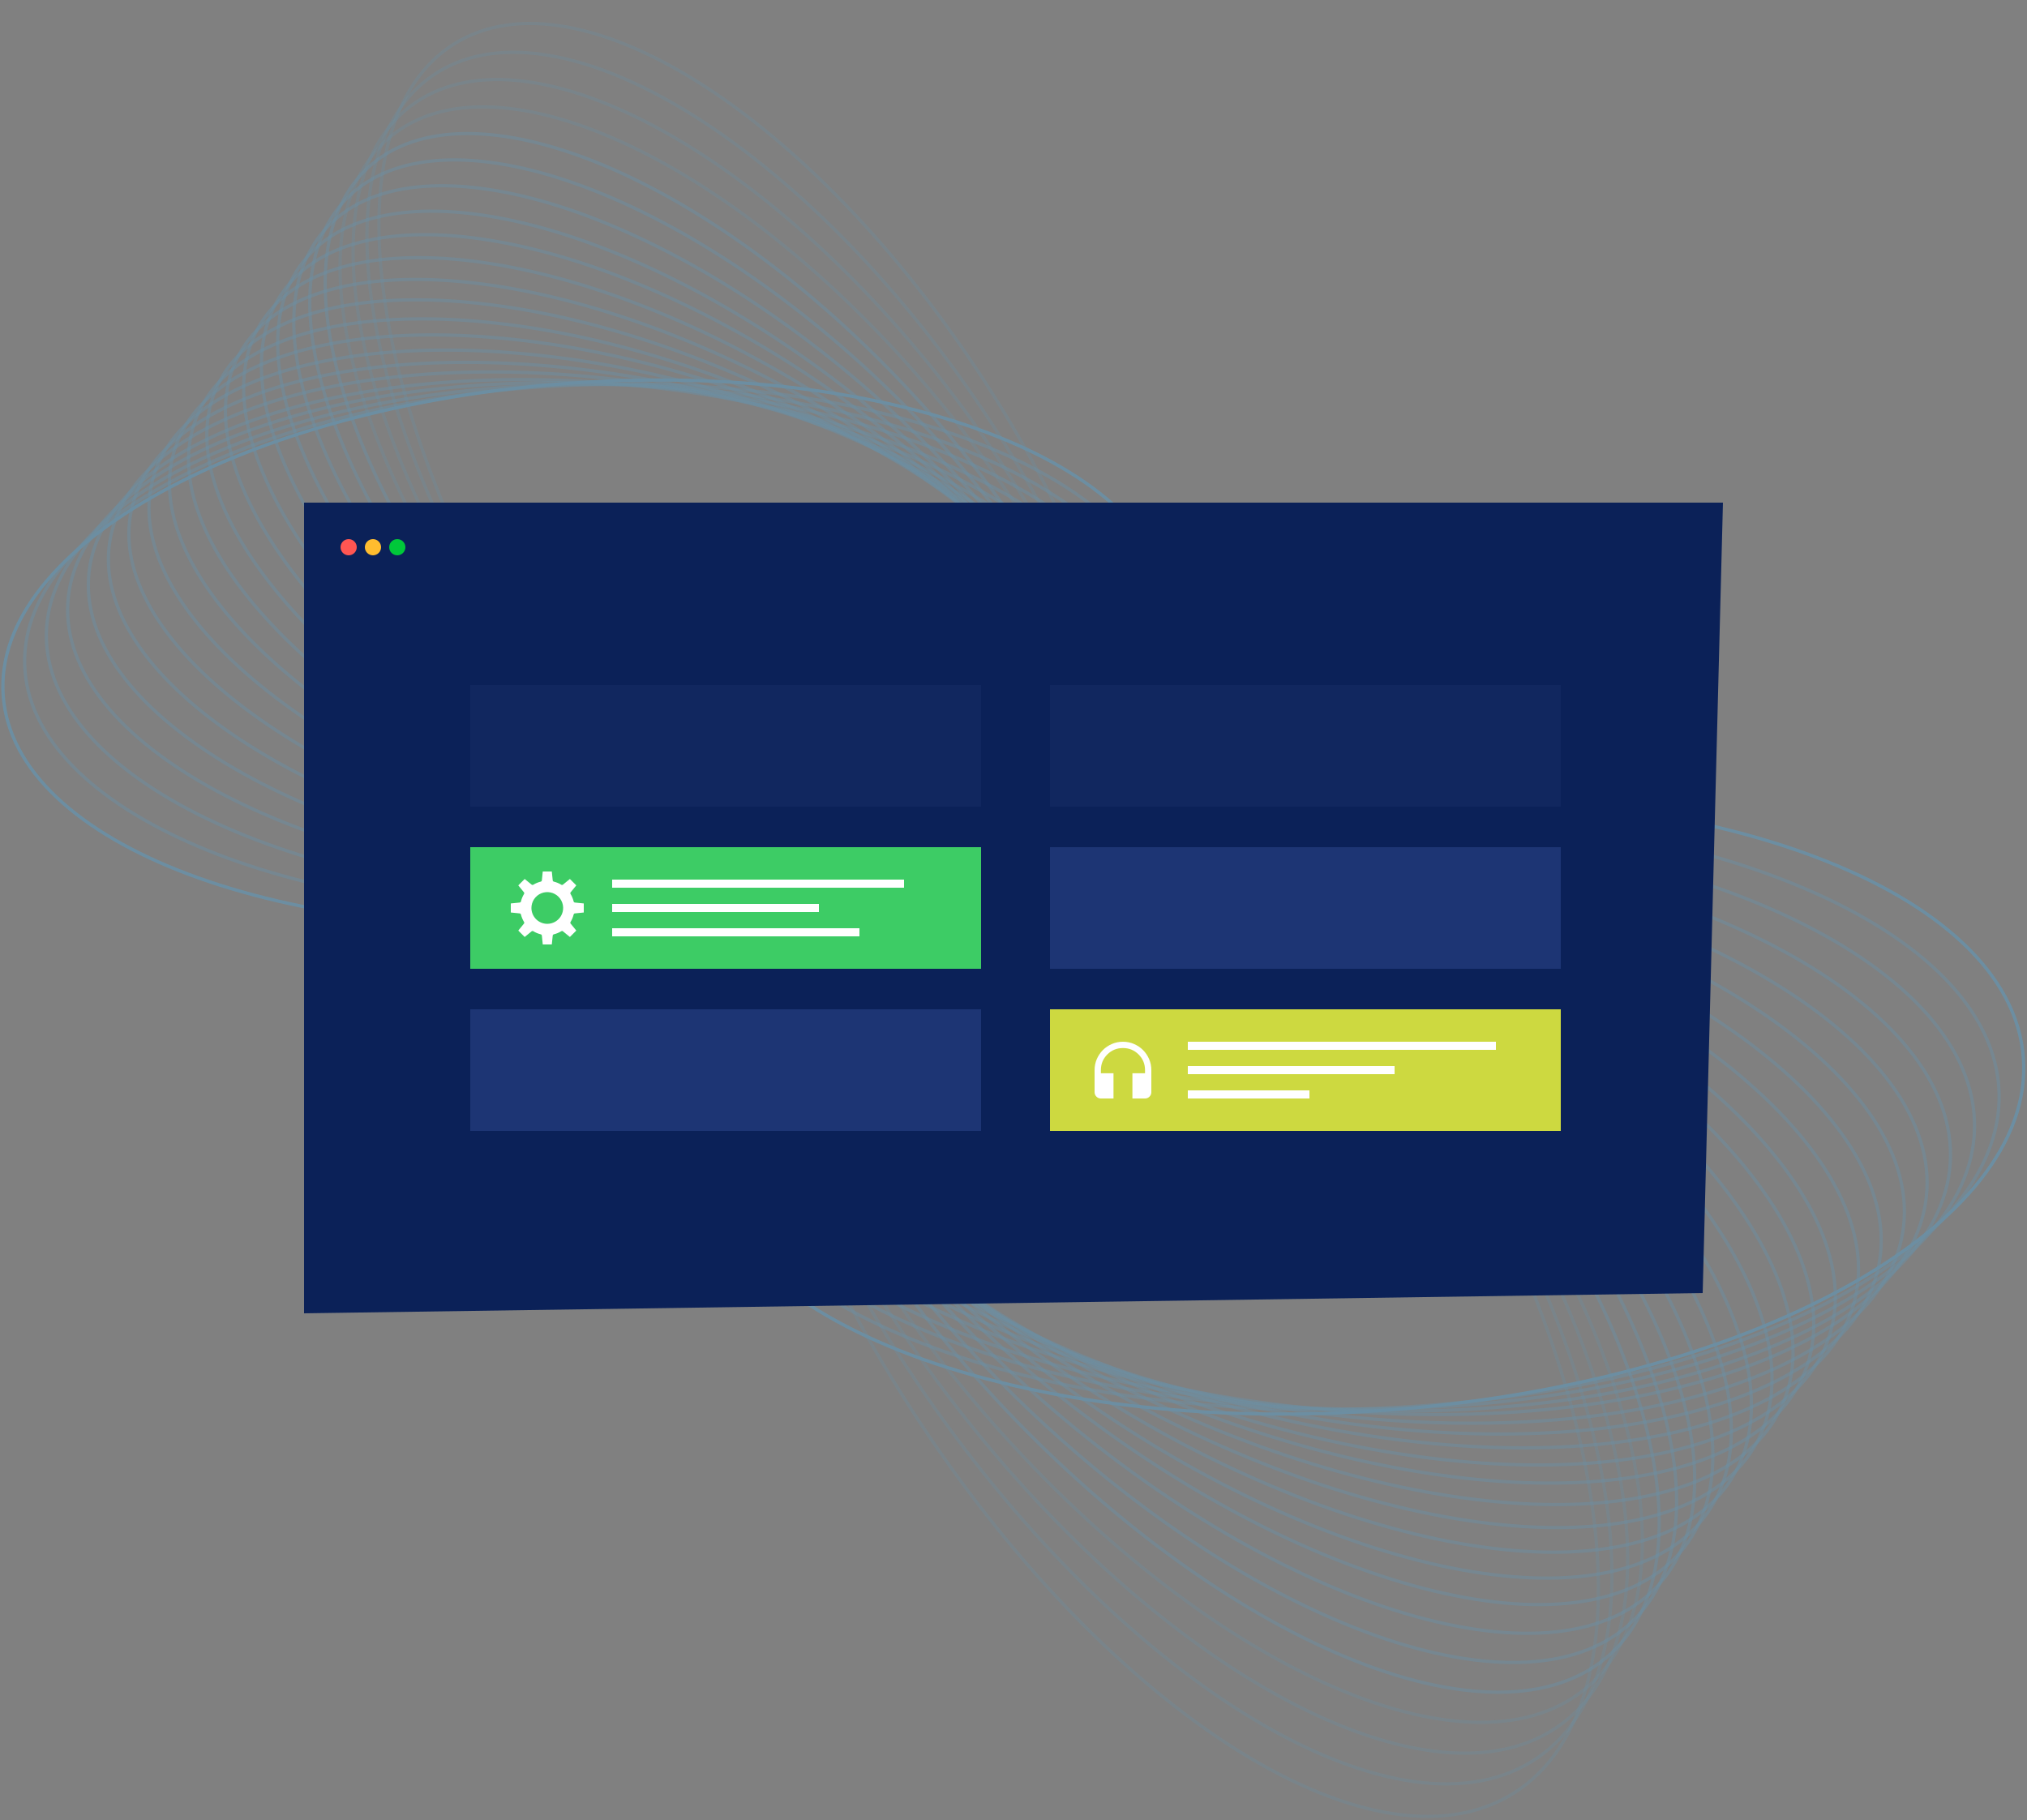 <svg width="500" height="449" viewBox="0 0 500 449" fill="none" xmlns="http://www.w3.org/2000/svg">
<rect x="0" y="0" width="500" height="449" fill="#808080" stroke="none"/>
<g opacity="0.3" clip-path="url(#clip0_208_4700)">
<g opacity="0.9">
<path d="M499.108 260.997C502.109 302.502 431.551 341.423 341.514 347.928C251.476 354.434 176.054 326.061 173.053 284.556C170.052 243.051 240.609 204.131 330.647 197.625C420.684 191.12 496.107 219.492 499.108 260.997Z" stroke="#36B7FF" stroke-width="0.8" stroke-miterlimit="10"/>
<path opacity="0.5" d="M493.114 269.601C494.291 310.109 423.86 345.021 335.801 347.579C247.742 350.136 175.402 319.371 174.225 278.863C173.047 238.355 243.479 203.443 331.537 200.885C419.596 198.327 491.936 229.092 493.114 269.601Z" stroke="#36B7FF" stroke-width="0.8" stroke-miterlimit="10"/>
<path opacity="0.5" d="M332.455 203.903C418.483 205.294 487.702 238.584 487.06 278.258C486.418 317.932 416.158 348.966 330.13 347.575C244.102 346.183 174.882 312.894 175.524 273.22C176.166 233.546 246.427 202.512 332.455 203.903Z" stroke="#36B7FF" stroke-width="0.8" stroke-miterlimit="10"/>
<path opacity="0.5" d="M333.335 207.103C417.389 212.443 483.53 248.188 481.066 286.941C478.602 325.695 408.466 352.781 324.413 347.441C240.36 342.101 174.218 306.356 176.682 267.602C179.146 228.849 249.282 201.763 333.335 207.103Z" stroke="#36B7FF" stroke-width="0.8" stroke-miterlimit="10"/>
<path opacity="0.5" d="M334.206 210.25C416.326 219.545 479.432 257.675 475.157 295.416C470.882 333.157 400.846 356.217 318.726 346.922C236.607 337.627 173.501 299.497 177.775 261.756C182.05 224.015 252.086 200.955 334.206 210.25Z" stroke="#36B7FF" stroke-width="0.8" stroke-miterlimit="10"/>
<path opacity="0.5" d="M335.335 213.365C415.443 226.612 475.437 267.246 469.335 304.125C463.233 341.003 393.345 360.16 313.237 346.913C233.128 333.667 173.134 293.032 179.236 256.153C185.339 219.275 255.226 200.118 335.335 213.365Z" stroke="#36B7FF" stroke-width="0.8" stroke-miterlimit="10"/>
<path opacity="0.5" d="M336.197 216.639C414.312 233.838 471.222 276.895 463.309 312.809C455.396 348.723 385.657 363.894 307.542 346.695C229.428 329.495 172.518 286.438 180.43 250.524C188.343 214.61 258.082 199.439 336.197 216.639Z" stroke="#36B7FF" stroke-width="0.8" stroke-miterlimit="10"/>
<path opacity="0.5" d="M337.051 219.871C413.185 241.025 467.023 286.52 457.302 321.486C447.58 356.452 377.98 367.648 301.845 346.494C225.711 325.34 171.873 279.845 181.595 244.879C191.317 209.913 260.917 198.717 337.051 219.871Z" stroke="#36B7FF" stroke-width="0.8" stroke-miterlimit="10"/>
<path opacity="0.5" d="M337.975 222.893C412.011 247.97 462.648 295.976 451.076 330.118C439.505 364.259 370.106 371.608 296.07 346.531C222.033 321.454 171.396 273.448 182.968 239.306C194.54 205.164 263.939 197.816 337.975 222.893Z" stroke="#36B7FF" stroke-width="0.8" stroke-miterlimit="10"/>
<path opacity="0.5" d="M338.92 225.884C410.975 254.914 458.533 305.37 445.144 338.581C431.755 371.791 362.489 375.18 290.434 346.15C218.379 317.12 170.821 266.664 184.21 233.454C197.599 200.243 266.865 196.854 338.92 225.884Z" stroke="#36B7FF" stroke-width="0.8" stroke-miterlimit="10"/>
<path opacity="0.5" d="M339.989 229.162C410.054 262.143 454.525 315.051 439.318 347.336C424.111 379.621 354.984 379.057 284.919 346.076C214.855 313.095 170.384 260.187 185.591 227.902C200.798 195.617 269.924 196.181 339.989 229.162Z" stroke="#36B7FF" stroke-width="0.8" stroke-miterlimit="10"/>
<path opacity="0.5" d="M340.865 232.342C408.932 269.271 450.307 324.634 433.28 355.998C416.252 387.362 347.269 382.851 279.203 345.922C211.136 308.992 169.761 253.629 186.788 222.265C203.816 190.901 272.799 195.412 340.865 232.342Z" stroke="#36B7FF" stroke-width="0.8" stroke-miterlimit="10"/>
<path opacity="0.5" d="M341.744 235.517C407.802 276.391 446.07 334.207 427.219 364.653C408.367 395.1 339.535 386.647 273.478 345.774C207.42 304.9 169.152 247.084 188.003 216.637C206.854 186.191 275.687 194.644 341.744 235.517Z" stroke="#36B7FF" stroke-width="0.8" stroke-miterlimit="10"/>
<path opacity="0.5" d="M342.623 238.663C406.669 283.472 441.826 343.739 421.149 373.274C400.472 402.808 331.791 390.426 267.745 345.617C203.699 300.809 168.542 240.541 189.219 211.007C209.896 181.472 278.577 193.854 342.623 238.663Z" stroke="#36B7FF" stroke-width="0.8" stroke-miterlimit="10"/>
<path opacity="0.5" d="M343.512 241.806C405.637 290.624 437.811 353.327 415.376 381.859C392.941 410.391 324.392 393.946 262.268 345.129C200.144 296.311 167.969 233.607 190.404 205.076C212.839 176.544 281.388 192.989 343.512 241.806Z" stroke="#36B7FF" stroke-width="0.8" stroke-miterlimit="10"/>
<path opacity="0.5" d="M344.565 245.058C404.675 297.807 433.731 362.973 409.462 390.609C385.194 418.245 316.793 397.886 256.683 345.137C196.573 292.387 167.517 227.221 191.785 199.585C216.054 171.949 284.455 192.308 344.565 245.058Z" stroke="#36B7FF" stroke-width="0.8" stroke-miterlimit="10"/>
<path opacity="0.5" d="M345.489 248.169C403.593 304.866 429.523 372.512 403.405 399.261C377.287 426.009 309.012 401.731 250.907 345.034C192.803 288.337 166.873 220.69 192.991 193.942C219.109 167.193 287.385 191.471 345.489 248.169Z" stroke="#36B7FF" stroke-width="0.8" stroke-miterlimit="10"/>
<path opacity="0.5" d="M346.291 251.392C402.409 312.053 425.287 382.136 397.39 407.928C369.493 433.719 301.385 405.452 245.266 344.791C189.148 284.13 166.27 214.047 194.167 188.255C222.064 162.464 290.172 190.731 346.291 251.392Z" stroke="#36B7FF" stroke-width="0.8" stroke-miterlimit="10"/>
<path opacity="0.3" d="M347.262 254.437C401.333 318.989 421.023 391.528 391.241 416.457C361.46 441.387 293.485 409.266 239.414 344.715C185.344 280.163 165.654 207.624 195.435 182.695C225.217 157.765 293.192 189.885 347.262 254.437Z" stroke="#36B7FF" stroke-width="0.8" stroke-miterlimit="10"/>
<path opacity="0.3" d="M348.312 257.448C400.446 326.025 417.091 401.08 385.489 425.089C353.888 449.098 286.006 412.969 233.872 344.392C181.738 275.816 165.093 200.76 196.695 176.751C228.297 152.742 296.178 188.872 348.312 257.448Z" stroke="#36B7FF" stroke-width="0.8" stroke-miterlimit="10"/>
<path opacity="0.3" d="M349.053 260.689C399.134 333.14 412.697 410.549 379.347 433.588C345.996 456.626 278.362 416.568 228.28 344.117C178.199 271.666 164.635 194.256 197.986 171.218C231.336 148.18 298.971 188.237 349.053 260.689Z" stroke="#36B7FF" stroke-width="0.8" stroke-miterlimit="10"/>
<path opacity="0.3" d="M350.15 263.949C398.22 340.331 408.626 420.213 373.393 442.373C338.16 464.532 270.63 420.576 222.56 344.194C174.49 267.813 164.083 187.93 199.316 165.771C234.549 143.612 302.08 187.568 350.15 263.949Z" stroke="#36B7FF" stroke-width="0.8" stroke-miterlimit="10"/>
</g>
</g>
<g opacity="0.3" clip-path="url(#clip1_208_4700)">
<g opacity="0.9">
<path d="M0.789 171.614C-1.864 134.833 60.519 100.344 140.125 94.579C219.731 88.814 286.416 113.957 289.069 150.737C291.722 187.517 229.339 222.007 149.733 227.772C70.127 233.537 3.442 208.394 0.789 171.614Z" stroke="#36B7FF" stroke-width="0.8" stroke-miterlimit="10"/>
<path opacity="0.5" d="M6.089 163.99C5.048 128.093 67.319 97.155 145.176 94.888C223.033 92.622 286.992 119.885 288.033 155.782C289.074 191.679 226.803 222.616 148.946 224.883C71.089 227.149 7.129 199.887 6.089 163.99Z" stroke="#36B7FF" stroke-width="0.8" stroke-miterlimit="10"/>
<path opacity="0.5" d="M148.135 222.209C72.073 220.976 10.873 191.476 11.441 156.318C12.008 121.161 74.129 93.66 150.19 94.892C226.252 96.125 287.452 125.625 286.884 160.783C286.317 195.94 224.196 223.441 148.135 222.209Z" stroke="#36B7FF" stroke-width="0.8" stroke-miterlimit="10"/>
<path opacity="0.5" d="M147.356 219.373C73.041 214.641 14.562 182.965 16.741 148.623C18.919 114.282 80.929 90.278 155.245 95.011C229.56 99.743 288.039 131.419 285.86 165.761C283.682 200.102 221.672 224.105 147.356 219.373Z" stroke="#36B7FF" stroke-width="0.8" stroke-miterlimit="10"/>
<path opacity="0.5" d="M146.586 216.585C73.98 208.348 18.186 174.558 21.965 141.114C25.744 107.669 87.667 87.234 160.273 95.471C232.878 103.708 288.673 137.497 284.894 170.942C281.114 204.386 219.192 224.821 146.586 216.585Z" stroke="#36B7FF" stroke-width="0.8" stroke-miterlimit="10"/>
<path opacity="0.5" d="M145.588 213.824C74.76 202.085 21.717 166.076 27.112 133.396C32.508 100.716 94.299 83.739 165.126 95.478C235.954 107.217 288.997 143.226 283.602 175.906C278.207 208.587 216.416 225.563 145.588 213.824Z" stroke="#36B7FF" stroke-width="0.8" stroke-miterlimit="10"/>
<path opacity="0.5" d="M144.826 210.922C75.761 195.681 25.444 157.526 32.44 125.7C39.436 93.874 101.096 80.43 170.161 95.672C239.226 110.913 289.542 149.069 282.546 180.894C275.55 212.72 213.891 226.164 144.826 210.922Z" stroke="#36B7FF" stroke-width="0.8" stroke-miterlimit="10"/>
<path opacity="0.5" d="M144.071 208.059C76.757 189.313 29.156 148.997 37.752 118.012C46.347 87.026 107.884 77.104 175.198 95.85C242.511 114.596 290.112 154.912 281.517 185.897C272.921 216.883 211.384 226.805 144.071 208.059Z" stroke="#36B7FF" stroke-width="0.8" stroke-miterlimit="10"/>
<path opacity="0.5" d="M143.254 205.381C77.796 183.158 33.025 140.617 43.256 110.362C53.487 80.107 114.846 73.595 180.305 95.817C245.763 118.039 290.534 160.581 280.303 190.836C270.072 221.091 208.713 227.603 143.254 205.381Z" stroke="#36B7FF" stroke-width="0.8" stroke-miterlimit="10"/>
<path opacity="0.5" d="M142.419 202.73C78.712 177.005 36.663 132.293 48.501 102.863C60.339 73.433 121.58 70.429 185.287 96.155C248.994 121.88 291.043 166.592 279.205 196.022C267.367 225.452 206.126 228.456 142.419 202.73Z" stroke="#36B7FF" stroke-width="0.8" stroke-miterlimit="10"/>
<path opacity="0.5" d="M141.473 199.825C79.525 170.599 40.207 123.713 53.652 95.104C67.097 66.494 128.215 66.994 190.163 96.221C252.11 125.447 291.429 172.332 277.984 200.942C264.538 229.552 203.42 229.052 141.473 199.825Z" stroke="#36B7FF" stroke-width="0.8" stroke-miterlimit="10"/>
<path opacity="0.5" d="M140.699 197.007C80.518 164.282 43.936 115.221 58.991 87.427C74.046 59.634 135.037 63.632 195.218 96.357C255.399 129.082 291.98 178.143 276.925 205.936C261.87 233.73 200.88 229.732 140.699 197.007Z" stroke="#36B7FF" stroke-width="0.8" stroke-miterlimit="10"/>
<path opacity="0.5" d="M139.922 194.194C81.517 157.973 47.682 106.739 64.35 79.758C81.017 52.778 141.875 60.268 200.279 96.489C258.684 132.709 292.518 183.944 275.851 210.924C259.184 237.905 198.326 230.414 139.922 194.194Z" stroke="#36B7FF" stroke-width="0.8" stroke-miterlimit="10"/>
<path opacity="0.5" d="M139.144 191.406C82.519 151.698 51.434 98.292 69.716 72.119C87.998 45.947 148.722 56.919 205.348 96.627C261.974 136.335 293.058 189.741 274.776 215.914C256.495 242.086 195.77 231.114 139.144 191.406Z" stroke="#36B7FF" stroke-width="0.8" stroke-miterlimit="10"/>
<path opacity="0.5" d="M138.358 188.621C83.431 145.36 54.984 89.795 74.82 64.511C94.656 39.227 155.263 53.8 210.19 97.06C265.117 140.32 293.564 195.886 273.728 221.17C253.892 246.453 193.285 231.881 138.358 188.621Z" stroke="#36B7FF" stroke-width="0.8" stroke-miterlimit="10"/>
<path opacity="0.5" d="M137.427 185.739C84.281 138.994 58.592 81.247 80.049 56.757C101.505 32.267 161.982 50.308 215.128 97.053C268.274 143.798 293.963 201.545 272.507 226.035C251.05 250.525 190.573 232.484 137.427 185.739Z" stroke="#36B7FF" stroke-width="0.8" stroke-miterlimit="10"/>
<path opacity="0.5" d="M136.61 182.982C85.238 132.739 62.312 72.794 85.404 49.09C108.496 25.387 168.862 46.901 220.234 97.144C271.607 147.387 294.533 207.332 271.441 231.036C248.349 254.74 187.983 233.225 136.61 182.982Z" stroke="#36B7FF" stroke-width="0.8" stroke-miterlimit="10"/>
<path opacity="0.5" d="M135.902 180.125C86.285 126.37 66.057 64.265 90.722 41.41C115.388 18.555 175.605 43.604 225.222 97.359C274.839 151.115 295.066 213.22 270.401 236.075C245.736 258.93 185.519 233.881 135.902 180.125Z" stroke="#36B7FF" stroke-width="0.8" stroke-miterlimit="10"/>
<path opacity="0.3" d="M135.043 177.427C87.237 120.224 69.828 55.943 96.159 33.851C122.49 11.76 182.59 40.224 230.396 97.427C278.202 154.63 295.611 218.911 269.28 241.003C242.949 263.094 182.849 234.631 135.043 177.427Z" stroke="#36B7FF" stroke-width="0.8" stroke-miterlimit="10"/>
<path opacity="0.3" d="M134.114 174.759C88.02 113.989 73.304 47.478 101.244 26.202C129.185 4.926 189.202 36.943 235.296 97.713C281.39 158.482 296.107 224.994 268.166 246.269C240.226 267.545 180.209 235.529 134.114 174.759Z" stroke="#36B7FF" stroke-width="0.8" stroke-miterlimit="10"/>
<path opacity="0.3" d="M133.46 171.888C89.18 107.684 77.188 39.087 106.675 18.671C136.162 -1.745 195.961 33.753 240.24 97.956C284.52 162.16 296.511 230.757 267.025 251.173C237.538 271.588 177.739 236.091 133.46 171.888Z" stroke="#36B7FF" stroke-width="0.8" stroke-miterlimit="10"/>
<path opacity="0.3" d="M132.49 168.998C89.989 101.312 80.788 30.523 111.939 10.886C143.09 -8.75 202.797 30.202 245.298 97.888C287.799 165.574 296.999 236.363 265.848 256C234.697 275.636 174.991 236.684 132.49 168.998Z" stroke="#36B7FF" stroke-width="0.8" stroke-miterlimit="10"/>
</g>
</g>
<path d="M75 124H425L420 319L75 324V124Z" fill="#0B2158"/>
<circle cx="86" cy="135" r="2" fill="#FF5652"/>
<circle cx="92" cy="135" r="2" fill="#FFBD2F"/>
<circle cx="98" cy="135" r="2" fill="#00C83A"/>
<rect x="259" y="169" width="126" height="30" fill="#11275F"/>
<rect x="259" y="209" width="126" height="30" fill="#1D3574"/>
<rect x="259" y="249" width="126" height="30" fill="#CDD940"/>
<rect x="293" y="257" width="76" height="2" fill="white"/>
<rect x="293" y="263" width="51" height="2" fill="white"/>
<rect x="293" y="269" width="30" height="2" fill="white"/>
<path d="M274.667 271H271.556C271.128 271 270.762 270.848 270.457 270.543C270.152 270.238 270 269.872 270 269.444V264C270 263.028 270.185 262.117 270.554 261.268C270.924 260.419 271.423 259.68 272.051 259.051C272.68 258.423 273.419 257.924 274.268 257.554C275.117 257.185 276.028 257 277 257C277.972 257 278.883 257.185 279.732 257.554C280.581 257.924 281.32 258.423 281.949 259.051C282.577 259.68 283.076 260.419 283.446 261.268C283.815 262.117 284 263.028 284 264V269.444C284 269.872 283.848 270.238 283.543 270.543C283.238 270.848 282.872 271 282.444 271H279.333V264.778H282.444V264C282.444 262.483 281.916 261.197 280.86 260.14C279.803 259.084 278.517 258.556 277 258.556C275.483 258.556 274.197 259.084 273.14 260.14C272.084 261.197 271.556 262.483 271.556 264V264.778H274.667V271Z" fill="white"/>
<rect x="116" y="169" width="126" height="30" fill="#11275F"/>
<rect x="116" y="249" width="126" height="30" fill="#1D3574"/>
<rect x="116" y="209" width="126" height="30" fill="#3DCC65"/>
<rect x="151" y="217" width="72" height="2" fill="white"/>
<rect x="151" y="223" width="51" height="2" fill="white"/>
<rect x="151" y="229" width="61" height="2" fill="white"/>
<path fill-rule="evenodd" clip-rule="evenodd" d="M135 227.914C135.774 227.914 136.531 227.684 137.174 227.254C137.818 226.824 138.32 226.213 138.616 225.497C138.912 224.782 138.989 223.995 138.838 223.236C138.687 222.477 138.315 221.78 137.767 221.232C137.22 220.685 136.522 220.312 135.763 220.161C135.004 220.01 134.217 220.088 133.502 220.384C132.786 220.68 132.175 221.182 131.745 221.826C131.315 222.469 131.086 223.226 131.086 224C131.087 225.038 131.5 226.032 132.233 226.766C132.967 227.5 133.962 227.913 135 227.914ZM126 222.882L128.221 222.657C128.285 222.65 128.346 222.624 128.394 222.582C128.443 222.54 128.477 222.484 128.491 222.421C128.654 221.749 128.921 221.106 129.281 220.515C129.315 220.46 129.33 220.397 129.326 220.333C129.322 220.269 129.298 220.207 129.258 220.157L127.844 218.426L129.425 216.846L131.157 218.257C131.207 218.298 131.268 218.322 131.332 218.326C131.396 218.331 131.46 218.315 131.515 218.282C132.105 217.921 132.748 217.654 133.421 217.492C133.483 217.477 133.54 217.443 133.582 217.394C133.624 217.346 133.65 217.285 133.657 217.222L133.881 215H136.116L136.343 217.221C136.35 217.285 136.376 217.346 136.418 217.394C136.46 217.442 136.517 217.477 136.579 217.492C137.252 217.654 137.895 217.921 138.485 218.282C138.54 218.315 138.604 218.331 138.668 218.326C138.732 218.322 138.793 218.298 138.843 218.257L140.575 216.846L142.156 218.426L140.742 220.157C140.702 220.207 140.677 220.268 140.673 220.332C140.668 220.396 140.684 220.46 140.717 220.515C141.078 221.105 141.345 221.748 141.509 222.421C141.523 222.483 141.557 222.539 141.605 222.582C141.653 222.624 141.714 222.65 141.777 222.657L144 222.882V225.117L141.779 225.343C141.715 225.349 141.655 225.375 141.606 225.418C141.558 225.46 141.524 225.516 141.509 225.579C141.346 226.251 141.079 226.895 140.718 227.485C140.684 227.54 140.668 227.604 140.673 227.668C140.677 227.732 140.702 227.793 140.743 227.843L142.156 229.573L140.575 231.154L138.843 229.742C138.793 229.701 138.732 229.677 138.667 229.673C138.603 229.669 138.539 229.684 138.483 229.718C137.894 230.078 137.251 230.345 136.579 230.508C136.517 230.523 136.461 230.557 136.418 230.605C136.376 230.654 136.35 230.714 136.344 230.778L136.116 233H133.881L133.657 230.778C133.65 230.715 133.624 230.654 133.582 230.606C133.54 230.558 133.484 230.524 133.421 230.508C132.749 230.346 132.105 230.079 131.515 229.718C131.46 229.685 131.396 229.669 131.332 229.674C131.268 229.678 131.207 229.702 131.157 229.742L129.425 231.154L127.845 229.573L129.258 227.842C129.298 227.792 129.322 227.731 129.326 227.667C129.33 227.603 129.314 227.539 129.281 227.484C128.921 226.894 128.655 226.251 128.491 225.579C128.476 225.517 128.442 225.46 128.394 225.418C128.345 225.376 128.285 225.35 128.221 225.343L126 225.117V222.882Z" fill="white"/>
<defs>
<clipPath id="clip0_208_4700">
<rect width="328" height="257" fill="white" transform="matrix(1 0 0 -1 172 449)"/>
</clipPath>
<clipPath id="clip1_208_4700">
<rect width="290" height="262" fill="white" transform="matrix(-1 0 0 1 290 0)"/>
</clipPath>
</defs>
</svg>
